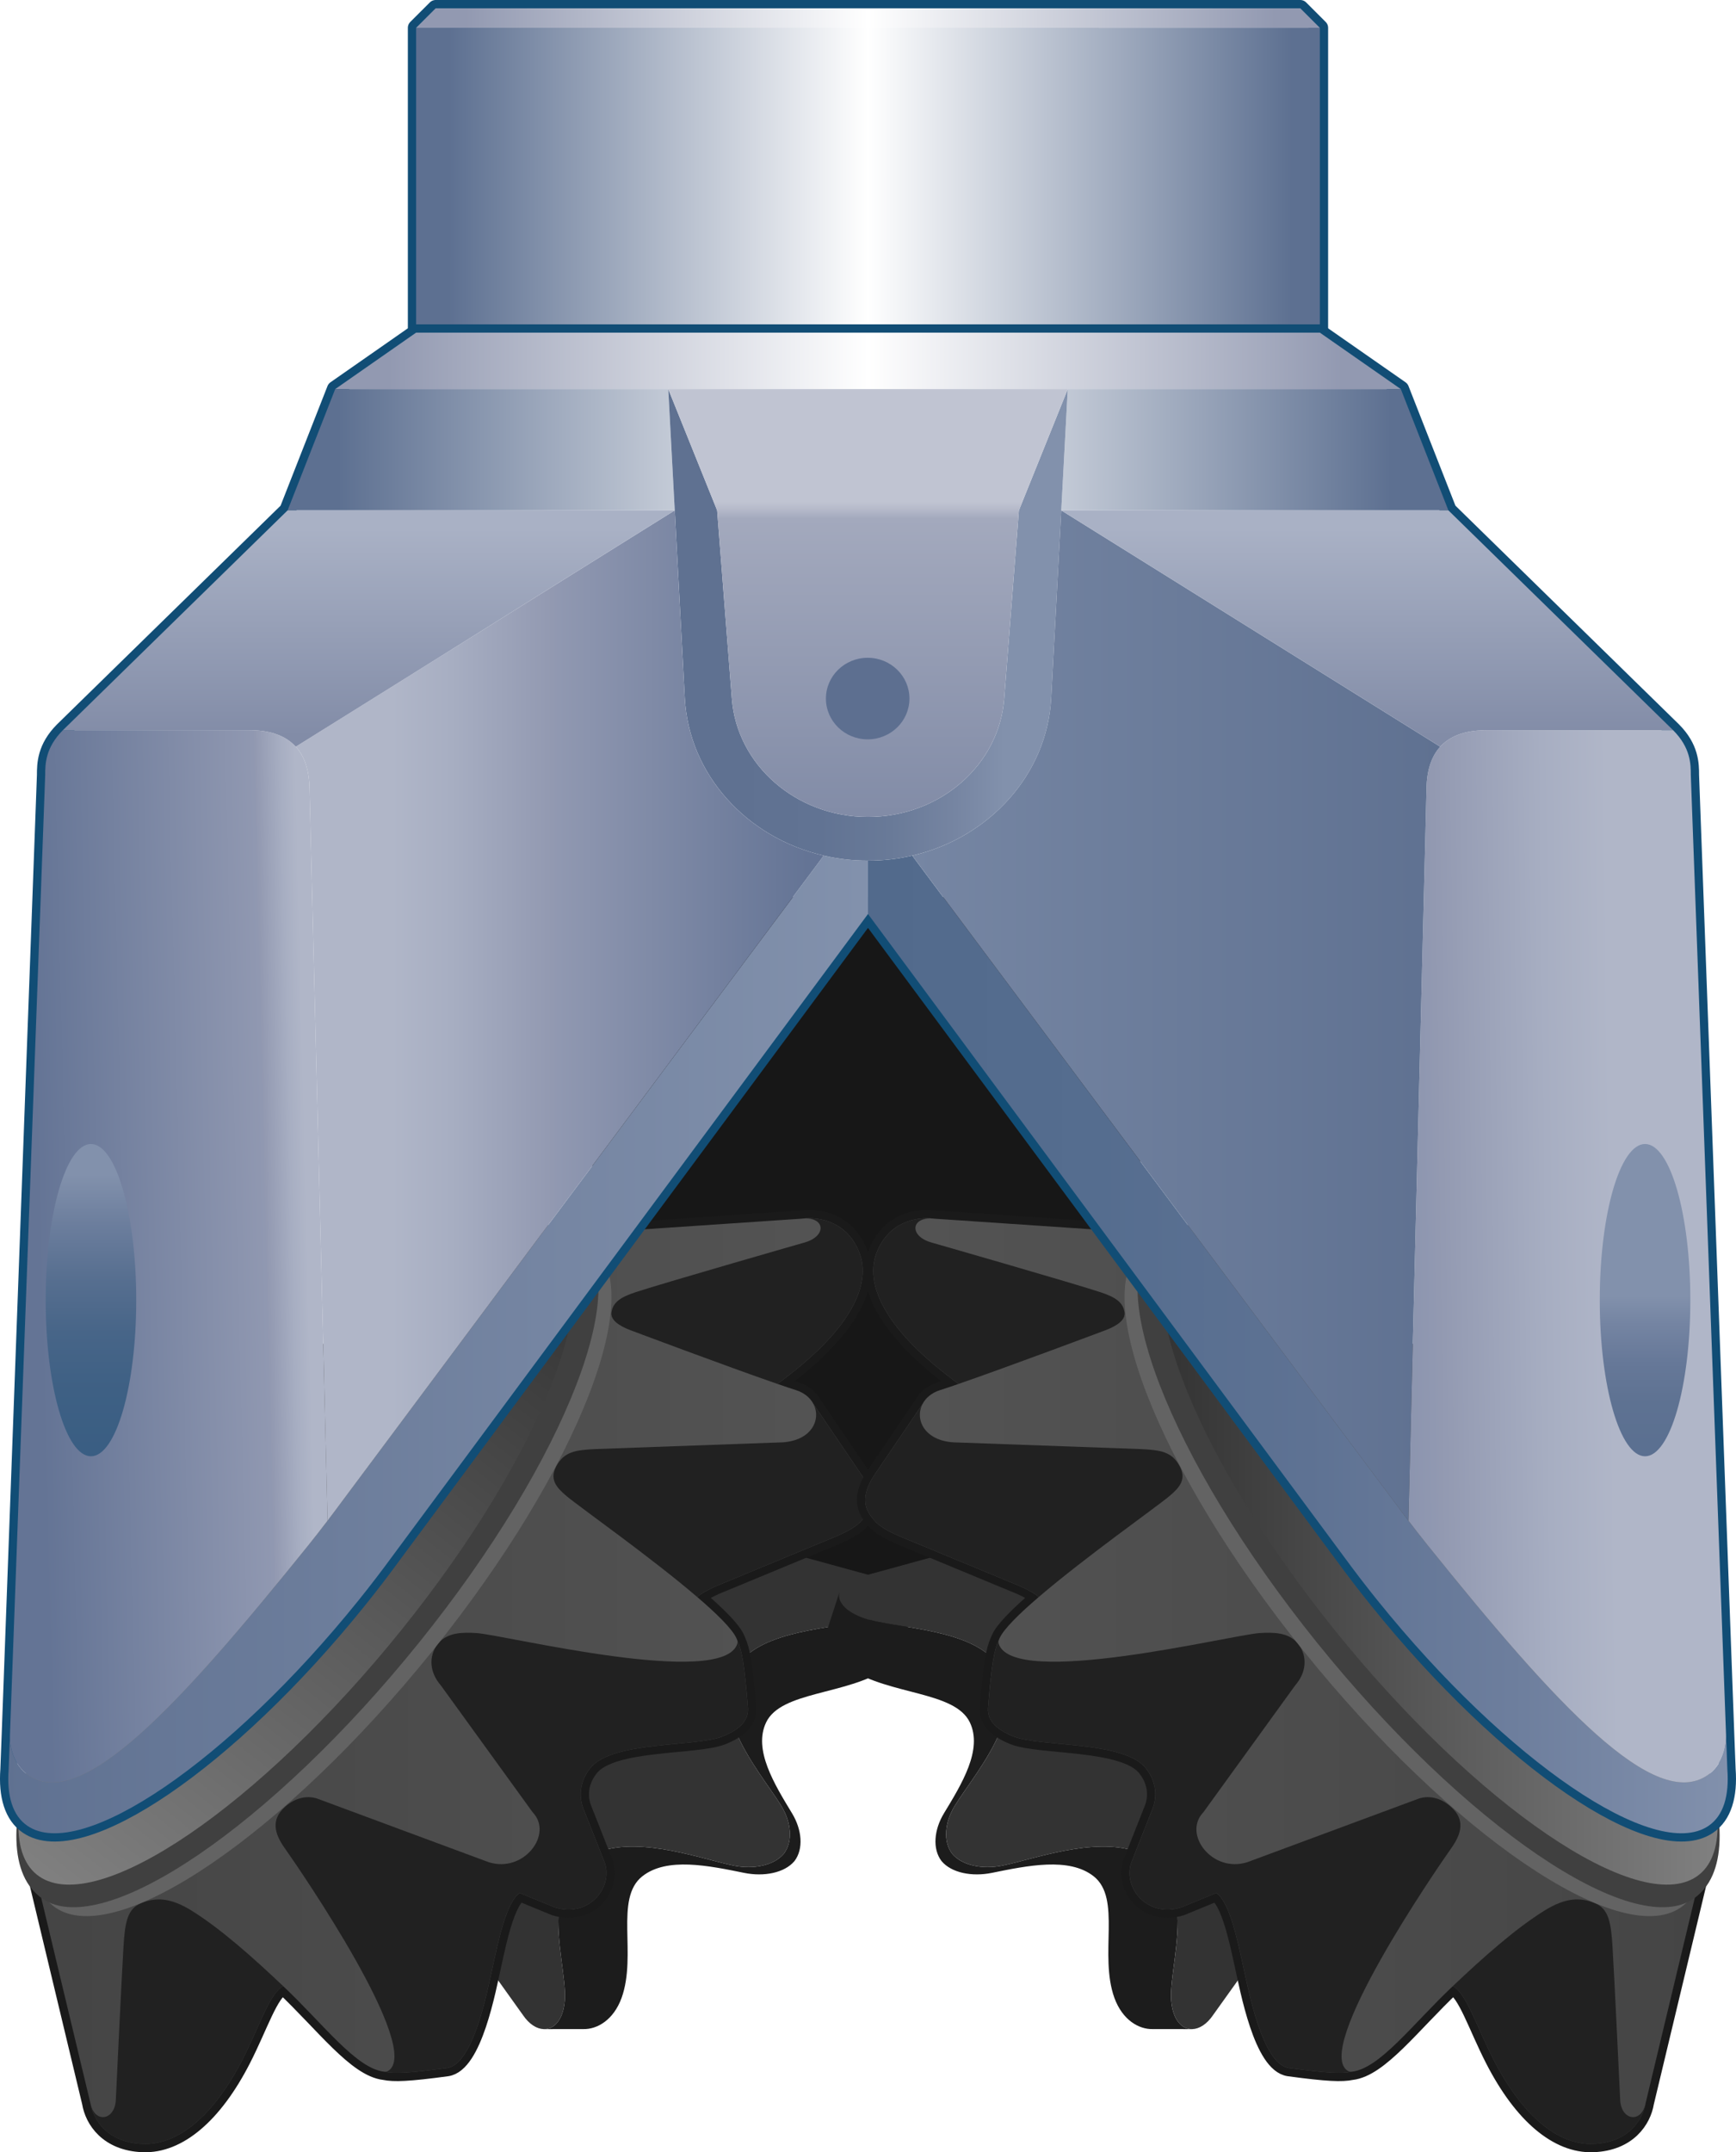 <?xml version="1.0" encoding="utf-8"?>
<!-- Generator: Adobe Illustrator 13.0.2, SVG Export Plug-In . SVG Version: 6.00 Build 14948)  -->
<!DOCTYPE svg PUBLIC "-//W3C//DTD SVG 1.1//EN" "http://www.w3.org/Graphics/SVG/1.1/DTD/svg11.dtd">
<svg version="1.1" xmlns="http://www.w3.org/2000/svg" xmlns:xlink="http://www.w3.org/1999/xlink" x="0px" y="0px"
	 width="209.925px" height="260.171px" viewBox="0 0 209.925 260.171" enable-background="new 0 0 209.925 260.171"
	 xml:space="preserve">
<g id="reference">
</g>
<g id="drawing">
	<g>
		<g>
			<polygon fill="none" stroke="#114D75" stroke-width="2" stroke-linecap="round" stroke-linejoin="round" points="157.237,1 
				52.685,1 50.32,3.36 50.32,40.208 159.601,40.198 159.602,3.362 			"/>
			
				<linearGradient id="SVGID_1_" gradientUnits="userSpaceOnUse" x1="-466.149" y1="298.14" x2="-356.867" y2="298.14" gradientTransform="matrix(-1 -2.000000e-04 2.000000e-04 -1 -306.606 300.238)">
				<stop  offset="0.05" style="stop-color:#9299B1"/>
				<stop  offset="0.5" style="stop-color:#FFFFFF"/>
				<stop  offset="0.945" style="stop-color:#9299B1"/>
			</linearGradient>
			<polygon fill="url(#SVGID_1_)" points="50.32,3.36 52.685,1 157.237,1 159.602,3.362 			"/>
			<g>
				
					<linearGradient id="SVGID_2_" gradientUnits="userSpaceOnUse" x1="-468.462" y1="278.535" x2="-354.568" y2="278.535" gradientTransform="matrix(-1 -2.000000e-04 2.000000e-04 -1 -306.606 300.238)">
					<stop  offset="0.05" style="stop-color:#5D7091"/>
					<stop  offset="0.5" style="stop-color:#FFFFFF"/>
					<stop  offset="0.945" style="stop-color:#5D7091"/>
				</linearGradient>
				<polygon fill="url(#SVGID_2_)" points="50.32,3.36 50.32,40.208 159.601,40.198 159.602,3.362 				"/>
			</g>
		</g>
		<rect x="71.607" y="108.429" fill="#171717" width="66.289" height="84.938"/>
		<g>
			<path fill="#333333" d="M71.397,213.713c-1.269,1.575-1.426,3.358-0.879,4.844l2.07,5.238c5.138-1.752,12.423,0.975,16.123,1.723
				c2.38,0.48,4.864,0.008,6.067-1.422c1.137-1.477,0.908-3.807-0.28-5.768c-1.303-2.154-4.144-5.596-5.589-9.205
				c-0.405,0.269-0.899,0.525-1.492,0.768C84.191,211.203,74.051,210.416,71.397,213.713z"/>
			<path fill="#333333" d="M84.314,193.054c2.372,2.03,4.203,3.835,4.722,4.948l0.098,0.228c0.261,0.546,0.473,1.233,0.667,2.333
				c3.695-3.839,12.195-3.717,15.729-4.979c2.366-0.849,3.241-2.147,2.848-3.241c-0.269-0.746-1.12-1.389-2.507-1.736l-9.951-2.729
				l-9.408,3.896C85.615,192.186,84.943,192.529,84.314,193.054z"/>
			<path fill="#333333" d="M62.849,228.83c-1.611,1.049-2.593,5.857-3.19,8.555c-0.059,0.268-0.125,0.578-0.198,0.921l3.773,5.275
				c0.758,1.118,1.673,1.681,2.521,1.705c1.25,0.04,2.35-1.106,2.544-3.447c0.209-2.522-1.089-7.137-0.717-11.151
				c-0.171-0.038-0.341-0.069-0.516-0.125L62.849,228.83z"/>
			<path fill="#1C1C1C" d="M90.444,206.413c0.08,1.005-0.346,1.917-1.536,2.71c1.445,3.609,4.287,7.051,5.589,9.205
				c1.188,1.961,1.417,4.291,0.28,5.768c-1.203,1.43-3.687,1.902-6.067,1.422c-3.7-0.748-10.984-3.475-16.123-1.723l0.444,1.123
				c0.608,1.439,0.26,3.08-0.725,4.27c-1.015,1.225-2.71,1.951-4.726,1.5c-0.373,4.015,0.926,8.629,0.717,11.151
				c-0.194,2.341-1.293,3.487-2.544,3.447l4.772-0.005c1.699,0.045,3.666-1.105,4.638-3.764c1.889-5.244-0.888-12.021,2.509-14.706
				c2.974-2.349,8.028-1.282,12.325-0.411c2.379,0.481,4.864,0.008,6.069-1.422c1.133-1.479,0.906-3.807-0.282-5.77
				c-2.147-3.542-4.718-7.695-3.141-11c1.804-3.776,9.642-3.285,14.538-6.472c2.477-1.628,3.102-3.698,2.562-5.183l-1.367-4.213
				c0.394,1.094-0.481,2.393-2.848,3.241c-3.533,1.263-12.034,1.141-15.729,4.979C90.024,201.824,90.224,203.626,90.444,206.413z"/>
		</g>
		<g>
			<path fill="#333333" d="M138.529,213.713c1.269,1.575,1.426,3.358,0.878,4.844l-2.069,5.238
				c-5.137-1.752-12.422,0.975-16.122,1.723c-2.381,0.48-4.864,0.008-6.067-1.422c-1.137-1.477-0.908-3.807,0.281-5.768
				c1.303-2.154,4.143-5.596,5.588-9.205c0.406,0.269,0.898,0.525,1.492,0.768C125.734,211.203,135.875,210.416,138.529,213.713z"/>
			<path fill="#333333" d="M125.611,193.054c-2.373,2.03-4.203,3.835-4.721,4.948l-0.1,0.228c-0.26,0.546-0.473,1.233-0.666,2.333
				c-3.695-3.839-12.195-3.717-15.729-4.979c-2.367-0.849-3.241-2.147-2.848-3.241c0.268-0.746,1.121-1.389,2.507-1.736l9.95-2.729
				l9.409,3.896C124.31,192.186,124.982,192.529,125.611,193.054z"/>
			<path fill="#333333" d="M147.078,228.83c1.609,1.049,2.591,5.857,3.188,8.555c0.061,0.268,0.127,0.578,0.199,0.921l-3.771,5.275
				c-0.758,1.118-1.674,1.681-2.521,1.705c-1.251,0.04-2.352-1.106-2.544-3.447c-0.21-2.522,1.089-7.137,0.716-11.151
				c0.172-0.038,0.342-0.069,0.518-0.125L147.078,228.83z"/>
			<path fill="#1C1C1C" d="M119.483,206.413c-0.08,1.005,0.345,1.917,1.534,2.71c-1.445,3.609-4.285,7.051-5.588,9.205
				c-1.189,1.961-1.418,4.291-0.281,5.768c1.203,1.43,3.687,1.902,6.067,1.422c3.7-0.748,10.985-3.475,16.122-1.723l-0.443,1.123
				c-0.609,1.439-0.26,3.08,0.723,4.27c1.018,1.225,2.713,1.951,4.727,1.5c0.373,4.015-0.926,8.629-0.716,11.151
				c0.192,2.341,1.293,3.487,2.544,3.447l-4.771-0.005c-1.7,0.045-3.666-1.105-4.64-3.764c-1.89-5.244,0.888-12.021-2.509-14.706
				c-2.974-2.349-8.027-1.282-12.324-0.411c-2.379,0.481-4.865,0.008-6.068-1.422c-1.135-1.479-0.908-3.807,0.28-5.77
				c2.147-3.542,4.719-7.695,3.14-11c-1.803-3.776-9.641-3.285-14.536-6.472c-2.477-1.628-3.102-3.698-2.562-5.183l1.367-4.213
				c-0.393,1.094,0.481,2.393,2.848,3.241c3.533,1.263,12.033,1.141,15.729,4.979C119.902,201.824,119.702,203.626,119.483,206.413z
				"/>
		</g>
		<g>
			<g>
				<path fill="none" stroke="#1A1A1A" stroke-width="2" stroke-linecap="round" stroke-linejoin="round" d="M10.915,254.166
					l-6.492-27.09c-2.16-8.369,6.244-26.988,21.301-45.696c15.059-18.711,31.949-31.525,41.262-32.042l29.928-2.02
					c2.275-0.304,5.628,0.436,7.031,4.176c1.402,3.737-1.102,8.582-7.105,13.584c-0.949,0.793-1.91,1.528-2.818,2.217
					c0.866,0.301,1.627,0.555,2.233,0.748c1.033,0.331,1.744,0.957,2.119,1.691l5.938,8.746c1.899,3.05,0.609,4.416-0.127,5.332
					c-0.656,0.779-1.921,1.434-3.361,2.029l-14.312,5.93c-0.896,0.414-1.568,0.758-2.197,1.282c2.372,2.03,4.203,3.835,4.722,4.948
					l0.098,0.228c0.561,1.178,0.899,2.976,1.31,8.184c0.105,1.347-0.692,2.526-3.028,3.478c-3.225,1.312-13.365,0.525-16.019,3.822
					c-1.269,1.575-1.426,3.358-0.879,4.844l2.514,6.361c0.608,1.439,0.26,3.08-0.725,4.27c-1.102,1.326-2.999,2.089-5.241,1.375
					l-4.217-1.732c-1.611,1.049-2.593,5.857-3.19,8.555c-0.705,3.186-2.36,12.166-5.616,12.605
					c-4.716,0.635-6.393,0.689-7.575,0.444c-3.401-0.387-7.292-5.676-12.218-10.341c-1.627,0.809-2.844,4.812-4.922,8.866
					c-3.458,6.749-7.757,10.36-12.044,10.206C12.995,259.01,11.258,256.263,10.915,254.166z"/>
				<linearGradient id="SVGID_3_" gradientUnits="userSpaceOnUse" x1="103.275" y1="203.214" x2="7.965" y2="203.214">
					<stop  offset="0" style="stop-color:#545454"/>
					<stop  offset="1" style="stop-color:#454545"/>
				</linearGradient>
				<path fill="url(#SVGID_3_)" d="M10.915,254.166l-6.492-27.09c-2.16-8.369,6.244-26.988,21.301-45.696
					c15.059-18.711,31.949-31.525,41.262-32.042l29.928-2.02c2.275-0.304,5.628,0.436,7.031,4.176
					c1.402,3.737-1.102,8.582-7.105,13.584c-0.949,0.793-1.91,1.528-2.818,2.217c0.866,0.301,1.627,0.555,2.233,0.748
					c1.033,0.331,1.744,0.957,2.119,1.691l5.938,8.746c1.899,3.05,0.609,4.416-0.127,5.332c-0.656,0.779-1.921,1.434-3.361,2.029
					l-14.312,5.93c-0.896,0.414-1.568,0.758-2.197,1.282c2.372,2.03,4.203,3.835,4.722,4.948l0.098,0.228
					c0.561,1.178,0.899,2.976,1.31,8.184c0.105,1.347-0.692,2.526-3.028,3.478c-3.225,1.312-13.365,0.525-16.019,3.822
					c-1.269,1.575-1.426,3.358-0.879,4.844l2.514,6.361c0.608,1.439,0.26,3.08-0.725,4.27c-1.102,1.326-2.999,2.089-5.241,1.375
					l-4.217-1.732c-1.611,1.049-2.593,5.857-3.19,8.555c-0.705,3.186-2.36,12.166-5.616,12.605
					c-4.716,0.635-6.393,0.689-7.575,0.444c-3.401-0.387-7.292-5.676-12.218-10.341c-1.627,0.809-2.844,4.812-4.922,8.866
					c-3.458,6.749-7.757,10.36-12.044,10.206C12.995,259.01,11.258,256.263,10.915,254.166z"/>
				<path fill="#212121" d="M34.249,240.094c-3.62-3.428-7.53-6.927-11.094-9.141c-2.613-1.621-4.384-1.585-6.067-0.902
					c-1.681,0.682-1.971,2.278-2.156,5.275c-0.219,3.519-0.923,18.457-0.923,18.457c-0.093,2.605-2.634,2.949-3.094,0.383
					c0.343,2.097,2.08,4.844,6.368,5c4.287,0.154,8.586-3.457,12.044-10.206C31.405,244.905,32.622,240.902,34.249,240.094z"/>
				<path fill="#212121" d="M94.022,167.295c0.909-0.688,1.869-1.424,2.818-2.217c6.003-5.002,8.507-9.847,7.105-13.584
					c-1.403-3.74-4.756-4.479-7.031-4.176c2.796-0.336,3.174,2.008,0.499,2.844c0,0-16.934,4.854-20.533,6.035
					c-1.893,0.619-2.806,1.264-2.95,2.531c-0.046,0.807,0.804,1.512,2.372,2.095C76.302,160.823,87.866,165.168,94.022,167.295z"/>
				<path fill="#212121" d="M98.374,169.734l5.938,8.746c1.899,3.05,0.609,4.416-0.127,5.332c-0.656,0.779-1.921,1.434-3.361,2.029
					l-14.312,5.93c-0.896,0.414-1.568,0.758-2.197,1.282c-5.614-4.812-14.273-10.91-15.816-12.212
					c-1.271-1.071-2.065-2.038-1.22-3.627c0.974-1.752,2.305-1.925,4.724-2.047l22.597-0.812
					C98.135,174.15,99.327,171.596,98.374,169.734z"/>
				<path fill="#212121" d="M62.849,228.83c-1.611,1.049-2.593,5.857-3.19,8.555c-0.705,3.186-2.36,12.166-5.616,12.605
					c-4.716,0.635-6.393,0.689-7.575,0.444c0.159,0.009,0.3-0.008,0.419-0.067c4.427-2.469-10.646-24.404-12.446-26.943
					c-1.266-1.782-1.701-3.443,0.012-4.992c1.353-1.227,2.897-1.436,4.109-0.939l20.532,7.612c2.125,0.677,4.088-0.174,5.203-1.524
					c1.115-1.347,1.381-3.193,0.115-4.506l-11.104-15.342c-1.309-1.495-1.557-3.439-0.379-5.002
					c1.181-1.467,3.087-1.412,4.672-1.326c3.488,0.24,29.829,6.755,31.56,1.289c0.037-0.145,0.022-0.299-0.026-0.464
					c0.561,1.178,0.899,2.976,1.31,8.184c0.105,1.347-0.692,2.526-3.028,3.478c-3.225,1.312-13.365,0.525-16.019,3.822
					c-1.269,1.575-1.426,3.358-0.879,4.844l2.514,6.361c0.608,1.439,0.26,3.08-0.725,4.27c-1.102,1.326-2.999,2.089-5.241,1.375
					L62.849,228.83z"/>
				<path fill="#636363" d="M52.297,199.571c17.835-22.161,26.347-44.199,19.01-49.222c-1.144-0.783-2.604-1.105-4.321-1.012
					c-9.312,0.517-26.203,13.331-41.262,32.042c-15.058,18.708-23.469,37.328-21.31,45.7c0.399,1.543,1.156,2.738,2.301,3.521
					C14.05,235.623,34.459,221.731,52.297,199.571z"/>
			</g>
			<path fill="#404040" d="M69.734,149.272c7.338,5.024-1.172,27.061-19.01,49.224c-17.836,22.161-38.246,36.051-45.582,31.029
				c-8.156-5.584,0.043-27.836,17.88-49.996C40.86,157.369,61.58,143.688,69.734,149.272z"/>
			<linearGradient id="SVGID_4_" gradientUnits="userSpaceOnUse" x1="66.423" y1="149.374" x2="4.926" y2="227.466">
				<stop  offset="0" style="stop-color:#333333"/>
				<stop  offset="1" style="stop-color:#808080"/>
			</linearGradient>
			<path fill="url(#SVGID_4_)" d="M66.831,149.709c7.051,4.828-1.129,26.006-18.271,47.305
				c-17.141,21.298-36.754,34.65-43.806,29.82c-7.052-4.826,1.127-26.008,18.269-47.305
				C40.165,158.231,59.778,144.881,66.831,149.709z"/>
		</g>
		<g>
			<g>
				<path fill="none" stroke="#1A1A1A" stroke-width="2" stroke-linecap="round" stroke-linejoin="round" d="M199.011,254.166
					l6.49-27.09c2.162-8.369-6.244-26.988-21.301-45.696c-15.059-18.711-31.949-31.525-41.26-32.042l-29.929-2.02
					c-2.276-0.304-5.629,0.436-7.032,4.176c-1.402,3.737,1.103,8.582,7.104,13.584c0.951,0.793,1.912,1.528,2.82,2.217
					c-0.866,0.301-1.628,0.555-2.232,0.748c-1.035,0.331-1.744,0.957-2.121,1.691l-5.938,8.746c-1.899,3.05-0.608,4.416,0.127,5.332
					c0.656,0.779,1.922,1.434,3.362,2.029l14.312,5.93c0.896,0.414,1.567,0.758,2.196,1.282c-2.373,2.03-4.203,3.835-4.721,4.948
					l-0.1,0.228c-0.561,1.178-0.897,2.976-1.308,8.184c-0.106,1.347,0.69,2.526,3.026,3.478c3.225,1.312,13.365,0.525,16.02,3.822
					c1.269,1.575,1.426,3.358,0.878,4.844l-2.513,6.361c-0.609,1.439-0.26,3.08,0.723,4.27c1.104,1.326,3,2.089,5.244,1.375
					l4.217-1.732c1.609,1.049,2.591,5.857,3.188,8.555c0.707,3.186,2.361,12.166,5.617,12.605c4.717,0.635,6.394,0.689,7.576,0.444
					c3.402-0.387,7.292-5.676,12.219-10.341c1.626,0.809,2.844,4.812,4.922,8.866c3.457,6.749,7.758,10.36,12.045,10.206
					C196.93,259.01,198.667,256.263,199.011,254.166z"/>
				<linearGradient id="SVGID_5_" gradientUnits="userSpaceOnUse" x1="104.624" y1="203.214" x2="205.837" y2="203.214">
					<stop  offset="0" style="stop-color:#545454"/>
					<stop  offset="1" style="stop-color:#454545"/>
				</linearGradient>
				<path fill="url(#SVGID_5_)" d="M199.011,254.166l6.49-27.09c2.162-8.369-6.244-26.988-21.301-45.696
					c-15.059-18.711-31.949-31.525-41.26-32.042l-29.929-2.02c-2.276-0.304-5.629,0.436-7.032,4.176
					c-1.402,3.737,1.103,8.582,7.104,13.584c0.951,0.793,1.912,1.528,2.82,2.217c-0.866,0.301-1.628,0.555-2.232,0.748
					c-1.035,0.331-1.744,0.957-2.121,1.691l-5.938,8.746c-1.899,3.05-0.608,4.416,0.127,5.332c0.656,0.779,1.922,1.434,3.362,2.029
					l14.312,5.93c0.896,0.414,1.567,0.758,2.196,1.282c-2.373,2.03-4.203,3.835-4.721,4.948l-0.1,0.228
					c-0.561,1.178-0.897,2.976-1.308,8.184c-0.106,1.347,0.69,2.526,3.026,3.478c3.225,1.312,13.365,0.525,16.02,3.822
					c1.269,1.575,1.426,3.358,0.878,4.844l-2.513,6.361c-0.609,1.439-0.26,3.08,0.723,4.27c1.104,1.326,3,2.089,5.244,1.375
					l4.217-1.732c1.609,1.049,2.591,5.857,3.188,8.555c0.707,3.186,2.361,12.166,5.617,12.605c4.717,0.635,6.394,0.689,7.576,0.444
					c3.402-0.387,7.292-5.676,12.219-10.341c1.626,0.809,2.844,4.812,4.922,8.866c3.457,6.749,7.758,10.36,12.045,10.206
					C196.93,259.01,198.667,256.263,199.011,254.166z"/>
				<path fill="#212121" d="M175.677,240.094c3.619-3.428,7.529-6.927,11.094-9.141c2.613-1.621,4.384-1.585,6.065-0.902
					c1.683,0.682,1.972,2.278,2.157,5.275c0.221,3.519,0.924,18.457,0.924,18.457c0.092,2.605,2.635,2.949,3.094,0.383
					c-0.344,2.097-2.081,4.844-6.367,5c-4.287,0.154-8.588-3.457-12.045-10.206C178.521,244.905,177.303,240.902,175.677,240.094z"
					/>
				<path fill="#212121" d="M115.904,167.295c-0.908-0.688-1.869-1.424-2.82-2.217c-6.001-5.002-8.506-9.847-7.104-13.584
					c1.403-3.74,4.756-4.479,7.032-4.176c-2.796-0.336-3.175,2.008-0.499,2.844c0,0,16.934,4.854,20.531,6.035
					c1.895,0.619,2.807,1.264,2.951,2.531c0.046,0.807-0.803,1.512-2.371,2.095C133.625,160.823,122.06,165.168,115.904,167.295z"/>
				<path fill="#212121" d="M111.55,169.734l-5.938,8.746c-1.899,3.05-0.608,4.416,0.127,5.332c0.656,0.779,1.922,1.434,3.362,2.029
					l14.312,5.93c0.896,0.414,1.567,0.758,2.196,1.282c5.614-4.812,14.273-10.91,15.816-12.212c1.271-1.071,2.064-2.038,1.221-3.627
					c-0.973-1.752-2.305-1.925-4.724-2.047l-22.597-0.812C111.791,174.15,110.599,171.596,111.55,169.734z"/>
				<path fill="#212121" d="M147.078,228.83c1.609,1.049,2.591,5.857,3.188,8.555c0.707,3.186,2.361,12.166,5.617,12.605
					c4.717,0.635,6.394,0.689,7.576,0.444c-0.159,0.009-0.301-0.008-0.42-0.067c-4.427-2.469,10.647-24.404,12.448-26.943
					c1.266-1.782,1.7-3.443-0.013-4.992c-1.352-1.227-2.896-1.436-4.109-0.939l-20.533,7.612c-2.125,0.677-4.088-0.174-5.203-1.524
					c-1.113-1.347-1.38-3.193-0.114-4.506l11.103-15.342c1.312-1.495,1.559-3.439,0.38-5.002c-1.181-1.467-3.087-1.412-4.671-1.326
					c-3.488,0.24-29.829,6.755-31.561,1.289c-0.037-0.145-0.023-0.299,0.025-0.464c-0.561,1.178-0.897,2.976-1.308,8.184
					c-0.106,1.347,0.69,2.526,3.026,3.478c3.225,1.312,13.365,0.525,16.02,3.822c1.269,1.575,1.426,3.358,0.878,4.844l-2.513,6.361
					c-0.609,1.439-0.26,3.08,0.723,4.27c1.104,1.326,3,2.089,5.244,1.375L147.078,228.83z"/>
				<path fill="#636363" d="M157.63,199.571c-17.838-22.161-26.348-44.199-19.012-49.222c1.143-0.783,2.604-1.105,4.322-1.012
					c9.311,0.517,26.201,13.331,41.26,32.042c15.057,18.708,23.47,37.328,21.311,45.7c-0.398,1.543-1.157,2.738-2.301,3.521
					C195.875,235.623,175.466,221.731,157.63,199.571z"/>
			</g>
			<path fill="#404040" d="M140.192,149.272c-7.339,5.024,1.173,27.061,19.01,49.224c17.837,22.161,38.245,36.051,45.581,31.029
				c8.156-5.584-0.043-27.836-17.881-49.996C169.066,157.369,148.346,143.688,140.192,149.272z"/>
			<linearGradient id="SVGID_6_" gradientUnits="userSpaceOnUse" x1="140.562" y1="188.272" x2="207.704" y2="188.272">
				<stop  offset="0" style="stop-color:#333333"/>
				<stop  offset="1" style="stop-color:#808080"/>
			</linearGradient>
			<path fill="url(#SVGID_6_)" d="M143.095,149.709c-7.053,4.828,1.128,26.006,18.27,47.305
				c17.142,21.298,36.756,34.65,43.807,29.82c7.051-4.826-1.127-26.008-18.27-47.305
				C169.761,158.231,150.147,144.881,143.095,149.709z"/>
		</g>
		<g>
			<path fill="none" stroke="#114D75" stroke-width="2" stroke-linecap="round" stroke-linejoin="round" d="M50.32,40.208
				l-9.787,6.826L34.78,61.694L7.608,88.265C5.49,90.386,5.465,92.353,5.465,93.7L1.204,209.66l-0.16,4.214
				c-0.239,3.22,0.478,5.608,2.27,6.836c6.446,4.412,24.373-7.792,40.042-27.259c1.429-1.773,2.788-3.548,4.075-5.309l57.531-77.655
				l57.529,77.655c1.29,1.761,2.647,3.535,4.078,5.309c15.666,19.467,33.596,31.671,40.041,27.259
				c1.792-1.228,2.509-3.616,2.27-6.836l-0.161-4.214L204.46,93.7c0-1.348-0.025-3.314-2.144-5.436l-27.171-26.57l-5.754-14.661
				l-9.791-6.826H50.32z"/>
			<linearGradient id="SVGID_7_" gradientUnits="userSpaceOnUse" x1="40.534" y1="43.621" x2="169.392" y2="43.621">
				<stop  offset="0.05" style="stop-color:#9299B1"/>
				<stop  offset="0.5" style="stop-color:#FFFFFF"/>
				<stop  offset="0.945" style="stop-color:#9299B1"/>
			</linearGradient>
			<polygon fill="url(#SVGID_7_)" points="159.601,40.208 169.392,47.034 40.534,47.034 50.32,40.208 			"/>
			<linearGradient id="SVGID_8_" gradientUnits="userSpaceOnUse" x1="33.759" y1="54.364" x2="176.055" y2="54.364">
				<stop  offset="0.05" style="stop-color:#5D7091"/>
				<stop  offset="0.5" style="stop-color:#FFFFFF"/>
				<stop  offset="0.945" style="stop-color:#5D7091"/>
			</linearGradient>
			<polygon fill="url(#SVGID_8_)" points="34.78,61.694 40.534,47.034 80.807,47.034 81.593,61.694 			"/>
			<linearGradient id="SVGID_9_" gradientUnits="userSpaceOnUse" x1="33.759" y1="54.364" x2="176.055" y2="54.364">
				<stop  offset="0.05" style="stop-color:#5D7091"/>
				<stop  offset="0.5" style="stop-color:#FFFFFF"/>
				<stop  offset="0.945" style="stop-color:#5D7091"/>
			</linearGradient>
			<polygon fill="url(#SVGID_9_)" points="175.146,61.694 128.333,61.694 129.118,47.034 169.392,47.034 			"/>
			<linearGradient id="SVGID_10_" gradientUnits="userSpaceOnUse" x1="104.561" y1="162.52" x2="0.017" y2="162.52">
				<stop  offset="0" style="stop-color:#8291AC"/>
				<stop  offset="1" style="stop-color:#5F7191"/>
			</linearGradient>
			<path fill="url(#SVGID_10_)" d="M104.962,104.036c-1.847,0-3.641-0.21-5.356-0.607c-0.252,0.34-0.491,0.671-0.718,0.973
				l-57.525,77.085c-1.288,1.76-2.647,3.532-4.075,5.307C21.62,206.261,9.875,218.996,3.43,214.584
				c-1.794-1.229-2.282-3.409-2.225-4.924l-0.161,4.214c-0.239,3.22,0.478,5.608,2.271,6.836
				c6.445,4.412,24.372-7.792,40.041-27.259c1.428-1.773,2.787-3.548,4.075-5.309l57.531-77.655V104.036z"/>
			<linearGradient id="SVGID_11_" gradientUnits="userSpaceOnUse" x1="209.659" y1="162.52" x2="105.944" y2="162.52">
				<stop  offset="0" style="stop-color:#8291AC"/>
				<stop  offset="0.025" style="stop-color:#808FAB"/>
				<stop  offset="0.258" style="stop-color:#6D7E9D"/>
				<stop  offset="0.496" style="stop-color:#5E7293"/>
				<stop  offset="0.74" style="stop-color:#556D8F"/>
				<stop  offset="1" style="stop-color:#526A8C"/>
			</linearGradient>
			<path fill="url(#SVGID_11_)" d="M104.962,104.036c1.848,0,3.641-0.21,5.357-0.607c0.252,0.34,0.49,0.671,0.717,0.973
				l57.525,77.085c1.287,1.76,2.647,3.532,4.076,5.307c15.668,19.468,27.412,32.203,33.856,27.791
				c1.794-1.229,2.283-3.409,2.225-4.924l0.161,4.214c0.239,3.22-0.477,5.608-2.27,6.836c-6.444,4.412-24.374-7.792-40.041-27.259
				c-1.43-1.773-2.787-3.548-4.076-5.309l-57.531-77.655V104.036z"/>
			<linearGradient id="SVGID_12_" gradientUnits="userSpaceOnUse" x1="121.425" y1="75.535" x2="88.519" y2="75.535">
				<stop  offset="0" style="stop-color:#8291AC"/>
				<stop  offset="0.177" style="stop-color:#7685A2"/>
				<stop  offset="0.417" style="stop-color:#697A98"/>
				<stop  offset="0.679" style="stop-color:#617393"/>
				<stop  offset="1" style="stop-color:#5F7191"/>
			</linearGradient>
			<path fill="url(#SVGID_12_)" d="M129.118,47.034l-0.785,14.661l-1.218,22.708c-0.499,9.234-7.486,16.872-16.795,19.025
				c-1.717,0.397-3.51,0.607-5.357,0.607c-1.847,0-3.641-0.21-5.356-0.607c-9.308-2.153-16.297-9.792-16.795-19.025l-1.218-22.708
				l-0.786-14.661l5.91,14.661l1.782,22.795c0.626,7.977,7.756,14.262,16.463,14.262c8.709,0,15.838-6.286,16.463-14.262
				l1.783-22.795L129.118,47.034z"/>
			<linearGradient id="SVGID_13_" gradientUnits="userSpaceOnUse" x1="104.962" y1="98.29" x2="104.962" y2="60.626">
				<stop  offset="0" style="stop-color:#828CA7"/>
				<stop  offset="0.945" style="stop-color:#A3A9BD"/>
				<stop  offset="0.978" style="stop-color:#B7BBCB"/>
				<stop  offset="1" style="stop-color:#C0C4D2"/>
			</linearGradient>
			<path fill="url(#SVGID_13_)" d="M129.118,47.034l-5.909,14.661l-1.783,22.795c-0.625,7.977-7.754,14.262-16.463,14.262
				c-8.708,0-15.837-6.286-16.463-14.262l-1.782-22.795l-5.91-14.661H129.118z"/>
			<linearGradient id="SVGID_14_" gradientUnits="userSpaceOnUse" x1="140.307" y1="152.504" x2="206.699" y2="151.674">
				<stop  offset="0" style="stop-color:#647495"/>
				<stop  offset="0.494" style="stop-color:#9098B1"/>
				<stop  offset="0.506" style="stop-color:#9299B1"/>
				<stop  offset="0.706" style="stop-color:#A7AEC2"/>
				<stop  offset="0.824" style="stop-color:#B0B6C8"/>
			</linearGradient>
			<path fill="url(#SVGID_14_)" d="M206.495,214.584c1.794-1.229,2.283-3.409,2.225-4.924L204.46,93.7
				c0-1.348-0.024-3.314-2.144-5.436h-22.385c-1.565,0-4.104,0.167-5.772,1.998c-0.91,0.997-1.561,2.485-1.651,4.716
				c0,0-1.741,70.445-2.196,88.842c0.754,0.989,1.527,1.982,2.326,2.973C188.306,206.261,200.05,218.996,206.495,214.584z"/>
			<g>
				<linearGradient id="SVGID_15_" gradientUnits="userSpaceOnUse" x1="110.32" y1="122.757" x2="174.16" y2="122.757">
					<stop  offset="0" style="stop-color:#7686A3"/>
					<stop  offset="1" style="stop-color:#5F7191"/>
				</linearGradient>
				<path fill="url(#SVGID_15_)" d="M127.115,84.403c-0.499,9.234-7.486,16.872-16.795,19.025c0.252,0.34,0.49,0.671,0.717,0.973
					l57.525,77.085c0.566,0.775,1.154,1.555,1.75,2.334c0.455-18.396,2.196-88.842,2.196-88.842c0.091-2.23,0.741-3.719,1.651-4.716
					l-45.827-28.568L127.115,84.403z"/>
				<linearGradient id="SVGID_16_" gradientUnits="userSpaceOnUse" x1="165.325" y1="88.975" x2="165.325" y2="63.864">
					<stop  offset="0" style="stop-color:#828CA7"/>
					<stop  offset="1" style="stop-color:#A9B1C5"/>
				</linearGradient>
				<path fill="url(#SVGID_16_)" d="M179.932,88.265h22.385l-27.171-26.57h-46.813l45.827,28.568
					C175.828,88.432,178.367,88.265,179.932,88.265z"/>
			</g>
			<linearGradient id="SVGID_17_" gradientUnits="userSpaceOnUse" x1="4.692" y1="151.918" x2="38.676" y2="151.089">
				<stop  offset="0" style="stop-color:#647495"/>
				<stop  offset="0.808" style="stop-color:#9098B1"/>
				<stop  offset="0.813" style="stop-color:#9299B1"/>
				<stop  offset="0.903" style="stop-color:#A7AEC2"/>
				<stop  offset="0.956" style="stop-color:#B0B6C8"/>
			</linearGradient>
			<path fill="url(#SVGID_17_)" d="M3.43,214.584c-1.794-1.229-2.282-3.409-2.225-4.924L5.465,93.7c0-1.348,0.025-3.314,2.144-5.436
				h22.386c1.564,0,4.104,0.167,5.773,1.998c0.908,0.997,1.559,2.485,1.651,4.716c0,0,1.742,70.445,2.196,88.842
				c-0.755,0.989-1.526,1.982-2.326,2.973C21.62,206.261,9.875,218.996,3.43,214.584z"/>
			<g>
				<linearGradient id="SVGID_18_" gradientUnits="userSpaceOnUse" x1="97.647" y1="122.757" x2="36.663" y2="122.757">
					<stop  offset="0" style="stop-color:#647495"/>
					<stop  offset="0.494" style="stop-color:#9098B1"/>
					<stop  offset="0.506" style="stop-color:#9299B1"/>
					<stop  offset="0.706" style="stop-color:#A7AEC2"/>
					<stop  offset="0.824" style="stop-color:#B0B6C8"/>
				</linearGradient>
				<path fill="url(#SVGID_18_)" d="M82.811,84.403c0.499,9.234,7.487,16.872,16.795,19.025c-0.252,0.34-0.491,0.671-0.718,0.973
					l-57.525,77.085c-0.567,0.775-1.154,1.555-1.75,2.334c-0.454-18.396-2.196-88.842-2.196-88.842
					c-0.092-2.23-0.743-3.719-1.651-4.716l45.826-28.568L82.811,84.403z"/>
				<linearGradient id="SVGID_19_" gradientUnits="userSpaceOnUse" x1="44.601" y1="88.975" x2="44.601" y2="63.864">
					<stop  offset="0" style="stop-color:#828CA7"/>
					<stop  offset="1" style="stop-color:#A9B1C5"/>
				</linearGradient>
				<path fill="url(#SVGID_19_)" d="M29.994,88.265H7.608l27.171-26.57h46.813L35.767,90.263
					C34.098,88.432,31.559,88.265,29.994,88.265z"/>
			</g>
			<ellipse fill="#5D6F90" cx="104.924" cy="84.445" rx="5.05" ry="4.93"/>
			<linearGradient id="SVGID_20_" gradientUnits="userSpaceOnUse" x1="10.999" y1="142.03" x2="10.999" y2="175.24">
				<stop  offset="0" style="stop-color:#8291AC"/>
				<stop  offset="0.178" style="stop-color:#6C7E9D"/>
				<stop  offset="0.374" style="stop-color:#576F90"/>
				<stop  offset="0.575" style="stop-color:#476588"/>
				<stop  offset="0.781" style="stop-color:#3E6084"/>
				<stop  offset="1" style="stop-color:#3A5E83"/>
			</linearGradient>
			<ellipse fill="url(#SVGID_20_)" cx="10.999" cy="157.164" rx="5.475" ry="18.875"/>
			<linearGradient id="SVGID_21_" gradientUnits="userSpaceOnUse" x1="198.927" y1="156.61" x2="198.927" y2="174.7">
				<stop  offset="0" style="stop-color:#8291AC"/>
				<stop  offset="0.194" style="stop-color:#7484A2"/>
				<stop  offset="0.452" style="stop-color:#667898"/>
				<stop  offset="0.717" style="stop-color:#5E7292"/>
				<stop  offset="1" style="stop-color:#5B7091"/>
			</linearGradient>
			<ellipse fill="url(#SVGID_21_)" cx="198.927" cy="157.164" rx="5.476" ry="18.875"/>
		</g>
	</g>
</g>
</svg>
